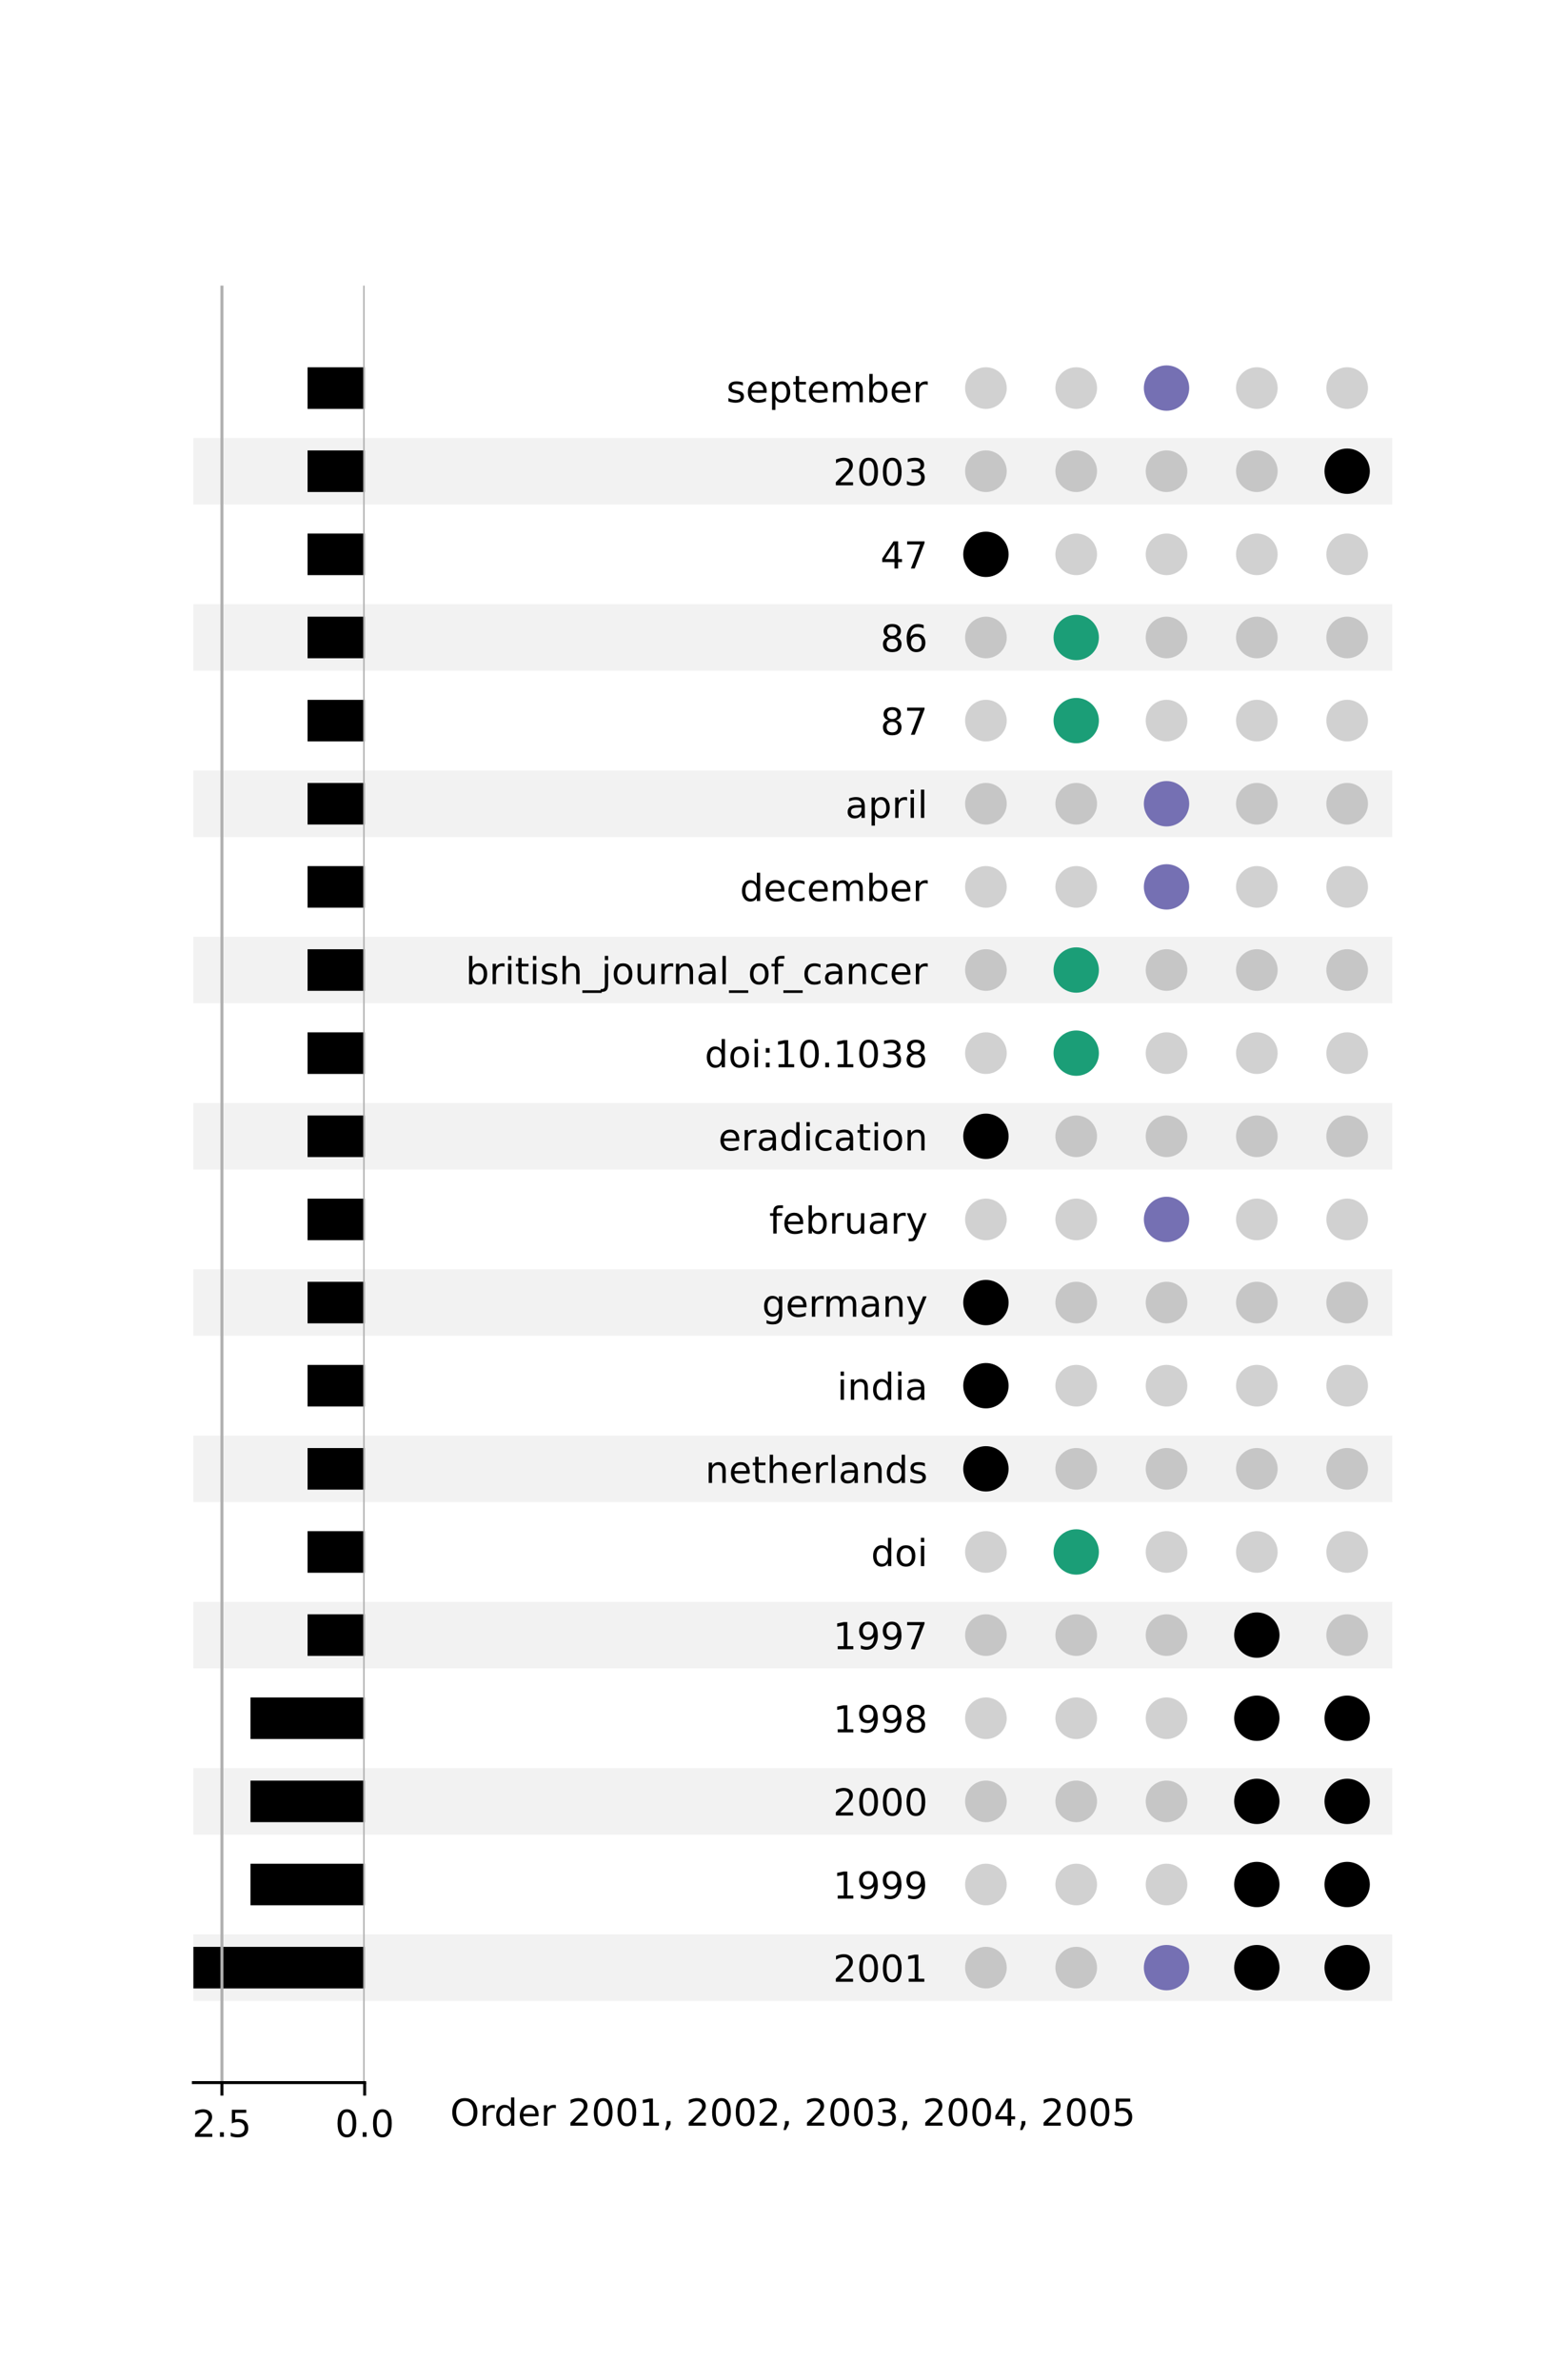 <?xml version="1.0" encoding="utf-8" standalone="no"?>
<!DOCTYPE svg PUBLIC "-//W3C//DTD SVG 1.1//EN"
  "http://www.w3.org/Graphics/SVG/1.1/DTD/svg11.dtd">
<!-- Created with matplotlib (https://matplotlib.org/) -->
<svg height="640pt" version="1.1" viewBox="0 0 416 640" width="416pt" xmlns="http://www.w3.org/2000/svg" xmlns:xlink="http://www.w3.org/1999/xlink">
 <defs>
  <style type="text/css">*{stroke-linecap:butt;stroke-linejoin:round;}</style>
 </defs>
 <g id="figure_1">
  <g id="patch_1">
   <path d="M 0 640
L 416 640
L 416 0
L 0 0
z
" style="fill:none;"/>
  </g>
  <g id="axes_1">
   <g id="patch_2">
    <path clip-path="url(#pba3c74aa9f)" d="M 52 538.036
L 374.4 538.036
L 374.4 520.152
L 52 520.152
z
" style="fill-opacity:0.051;"/>
   </g>
   <g id="patch_3">
    <path clip-path="url(#pba3c74aa9f)" d="M 52 493.327
L 374.4 493.327
L 374.4 475.443
L 52 475.443
z
" style="fill-opacity:0.051;"/>
   </g>
   <g id="patch_4">
    <path clip-path="url(#pba3c74aa9f)" d="M 52 448.617
L 374.4 448.617
L 374.4 430.733
L 52 430.733
z
" style="fill-opacity:0.051;"/>
   </g>
   <g id="patch_5">
    <path clip-path="url(#pba3c74aa9f)" d="M 52 403.907
L 374.4 403.907
L 374.4 386.023
L 52 386.023
z
" style="fill-opacity:0.051;"/>
   </g>
   <g id="patch_6">
    <path clip-path="url(#pba3c74aa9f)" d="M 52 359.198
L 374.4 359.198
L 374.4 341.314
L 52 341.314
z
" style="fill-opacity:0.051;"/>
   </g>
   <g id="patch_7">
    <path clip-path="url(#pba3c74aa9f)" d="M 52 314.488
L 374.4 314.488
L 374.4 296.604
L 52 296.604
z
" style="fill-opacity:0.051;"/>
   </g>
   <g id="patch_8">
    <path clip-path="url(#pba3c74aa9f)" d="M 52 269.778
L 374.4 269.778
L 374.4 251.894
L 52 251.894
z
" style="fill-opacity:0.051;"/>
   </g>
   <g id="patch_9">
    <path clip-path="url(#pba3c74aa9f)" d="M 52 225.069
L 374.4 225.069
L 374.4 207.185
L 52 207.185
z
" style="fill-opacity:0.051;"/>
   </g>
   <g id="patch_10">
    <path clip-path="url(#pba3c74aa9f)" d="M 52 180.359
L 374.4 180.359
L 374.4 162.475
L 52 162.475
z
" style="fill-opacity:0.051;"/>
   </g>
   <g id="patch_11">
    <path clip-path="url(#pba3c74aa9f)" d="M 52 135.649
L 374.4 135.649
L 374.4 117.765
L 52 117.765
z
" style="fill-opacity:0.051;"/>
   </g>
   <g id="matplotlib.axis_1">
    <g id="text_1">
     <!-- Order 2001, 2002, 2003, 2004, 2005 -->
     <g transform="translate(121.063 571.598)scale(0.1 -0.1)">
      <defs>
       <path d="M 39.406 66.219
Q 28.656 66.219 22.328 58.203
Q 16.016 50.203 16.016 36.375
Q 16.016 22.609 22.328 14.594
Q 28.656 6.594 39.406 6.594
Q 50.141 6.594 56.422 14.594
Q 62.703 22.609 62.703 36.375
Q 62.703 50.203 56.422 58.203
Q 50.141 66.219 39.406 66.219
z
M 39.406 74.219
Q 54.734 74.219 63.906 63.938
Q 73.094 53.656 73.094 36.375
Q 73.094 19.141 63.906 8.859
Q 54.734 -1.422 39.406 -1.422
Q 24.031 -1.422 14.812 8.828
Q 5.609 19.094 5.609 36.375
Q 5.609 53.656 14.812 63.938
Q 24.031 74.219 39.406 74.219
z
" id="DejaVuSans-79"/>
       <path d="M 41.109 46.297
Q 39.594 47.172 37.812 47.578
Q 36.031 48 33.891 48
Q 26.266 48 22.188 43.047
Q 18.109 38.094 18.109 28.812
L 18.109 0
L 9.078 0
L 9.078 54.688
L 18.109 54.688
L 18.109 46.188
Q 20.953 51.172 25.484 53.578
Q 30.031 56 36.531 56
Q 37.453 56 38.578 55.875
Q 39.703 55.766 41.062 55.516
z
" id="DejaVuSans-114"/>
       <path d="M 45.406 46.391
L 45.406 75.984
L 54.391 75.984
L 54.391 0
L 45.406 0
L 45.406 8.203
Q 42.578 3.328 38.25 0.953
Q 33.938 -1.422 27.875 -1.422
Q 17.969 -1.422 11.734 6.484
Q 5.516 14.406 5.516 27.297
Q 5.516 40.188 11.734 48.094
Q 17.969 56 27.875 56
Q 33.938 56 38.25 53.625
Q 42.578 51.266 45.406 46.391
z
M 14.797 27.297
Q 14.797 17.391 18.875 11.75
Q 22.953 6.109 30.078 6.109
Q 37.203 6.109 41.297 11.75
Q 45.406 17.391 45.406 27.297
Q 45.406 37.203 41.297 42.844
Q 37.203 48.484 30.078 48.484
Q 22.953 48.484 18.875 42.844
Q 14.797 37.203 14.797 27.297
z
" id="DejaVuSans-100"/>
       <path d="M 56.203 29.594
L 56.203 25.203
L 14.891 25.203
Q 15.484 15.922 20.484 11.062
Q 25.484 6.203 34.422 6.203
Q 39.594 6.203 44.453 7.469
Q 49.312 8.734 54.109 11.281
L 54.109 2.781
Q 49.266 0.734 44.188 -0.344
Q 39.109 -1.422 33.891 -1.422
Q 20.797 -1.422 13.156 6.188
Q 5.516 13.812 5.516 26.812
Q 5.516 40.234 12.766 48.109
Q 20.016 56 32.328 56
Q 43.359 56 49.781 48.891
Q 56.203 41.797 56.203 29.594
z
M 47.219 32.234
Q 47.125 39.594 43.094 43.984
Q 39.062 48.391 32.422 48.391
Q 24.906 48.391 20.391 44.141
Q 15.875 39.891 15.188 32.172
z
" id="DejaVuSans-101"/>
       <path id="DejaVuSans-32"/>
       <path d="M 19.188 8.297
L 53.609 8.297
L 53.609 0
L 7.328 0
L 7.328 8.297
Q 12.938 14.109 22.625 23.891
Q 32.328 33.688 34.812 36.531
Q 39.547 41.844 41.422 45.531
Q 43.312 49.219 43.312 52.781
Q 43.312 58.594 39.234 62.25
Q 35.156 65.922 28.609 65.922
Q 23.969 65.922 18.812 64.312
Q 13.672 62.703 7.812 59.422
L 7.812 69.391
Q 13.766 71.781 18.938 73
Q 24.125 74.219 28.422 74.219
Q 39.75 74.219 46.484 68.547
Q 53.219 62.891 53.219 53.422
Q 53.219 48.922 51.531 44.891
Q 49.859 40.875 45.406 35.406
Q 44.188 33.984 37.641 27.219
Q 31.109 20.453 19.188 8.297
z
" id="DejaVuSans-50"/>
       <path d="M 31.781 66.406
Q 24.172 66.406 20.328 58.906
Q 16.5 51.422 16.5 36.375
Q 16.5 21.391 20.328 13.891
Q 24.172 6.391 31.781 6.391
Q 39.453 6.391 43.281 13.891
Q 47.125 21.391 47.125 36.375
Q 47.125 51.422 43.281 58.906
Q 39.453 66.406 31.781 66.406
z
M 31.781 74.219
Q 44.047 74.219 50.516 64.516
Q 56.984 54.828 56.984 36.375
Q 56.984 17.969 50.516 8.266
Q 44.047 -1.422 31.781 -1.422
Q 19.531 -1.422 13.062 8.266
Q 6.594 17.969 6.594 36.375
Q 6.594 54.828 13.062 64.516
Q 19.531 74.219 31.781 74.219
z
" id="DejaVuSans-48"/>
       <path d="M 12.406 8.297
L 28.516 8.297
L 28.516 63.922
L 10.984 60.406
L 10.984 69.391
L 28.422 72.906
L 38.281 72.906
L 38.281 8.297
L 54.391 8.297
L 54.391 0
L 12.406 0
z
" id="DejaVuSans-49"/>
       <path d="M 11.719 12.406
L 22.016 12.406
L 22.016 4
L 14.016 -11.625
L 7.719 -11.625
L 11.719 4
z
" id="DejaVuSans-44"/>
       <path d="M 40.578 39.312
Q 47.656 37.797 51.625 33
Q 55.609 28.219 55.609 21.188
Q 55.609 10.406 48.188 4.484
Q 40.766 -1.422 27.094 -1.422
Q 22.516 -1.422 17.656 -0.516
Q 12.797 0.391 7.625 2.203
L 7.625 11.719
Q 11.719 9.328 16.594 8.109
Q 21.484 6.891 26.812 6.891
Q 36.078 6.891 40.938 10.547
Q 45.797 14.203 45.797 21.188
Q 45.797 27.641 41.281 31.266
Q 36.766 34.906 28.719 34.906
L 20.219 34.906
L 20.219 43.016
L 29.109 43.016
Q 36.375 43.016 40.234 45.922
Q 44.094 48.828 44.094 54.297
Q 44.094 59.906 40.109 62.906
Q 36.141 65.922 28.719 65.922
Q 24.656 65.922 20.016 65.031
Q 15.375 64.156 9.812 62.312
L 9.812 71.094
Q 15.438 72.656 20.344 73.438
Q 25.25 74.219 29.594 74.219
Q 40.828 74.219 47.359 69.109
Q 53.906 64.016 53.906 55.328
Q 53.906 49.266 50.438 45.094
Q 46.969 40.922 40.578 39.312
z
" id="DejaVuSans-51"/>
       <path d="M 37.797 64.312
L 12.891 25.391
L 37.797 25.391
z
M 35.203 72.906
L 47.609 72.906
L 47.609 25.391
L 58.016 25.391
L 58.016 17.188
L 47.609 17.188
L 47.609 0
L 37.797 0
L 37.797 17.188
L 4.891 17.188
L 4.891 26.703
z
" id="DejaVuSans-52"/>
       <path d="M 10.797 72.906
L 49.516 72.906
L 49.516 64.594
L 19.828 64.594
L 19.828 46.734
Q 21.969 47.469 24.109 47.828
Q 26.266 48.188 28.422 48.188
Q 40.625 48.188 47.75 41.5
Q 54.891 34.812 54.891 23.391
Q 54.891 11.625 47.562 5.094
Q 40.234 -1.422 26.906 -1.422
Q 22.312 -1.422 17.547 -0.641
Q 12.797 0.141 7.719 1.703
L 7.719 11.625
Q 12.109 9.234 16.797 8.062
Q 21.484 6.891 26.703 6.891
Q 35.156 6.891 40.078 11.328
Q 45.016 15.766 45.016 23.391
Q 45.016 31 40.078 35.438
Q 35.156 39.891 26.703 39.891
Q 22.75 39.891 18.812 39.016
Q 14.891 38.141 10.797 36.281
z
" id="DejaVuSans-53"/>
      </defs>
      <use xlink:href="#DejaVuSans-79"/>
      <use x="78.711" xlink:href="#DejaVuSans-114"/>
      <use x="118.074" xlink:href="#DejaVuSans-100"/>
      <use x="181.551" xlink:href="#DejaVuSans-101"/>
      <use x="243.074" xlink:href="#DejaVuSans-114"/>
      <use x="284.188" xlink:href="#DejaVuSans-32"/>
      <use x="315.975" xlink:href="#DejaVuSans-50"/>
      <use x="379.598" xlink:href="#DejaVuSans-48"/>
      <use x="443.221" xlink:href="#DejaVuSans-48"/>
      <use x="506.844" xlink:href="#DejaVuSans-49"/>
      <use x="570.467" xlink:href="#DejaVuSans-44"/>
      <use x="602.254" xlink:href="#DejaVuSans-32"/>
      <use x="634.041" xlink:href="#DejaVuSans-50"/>
      <use x="697.664" xlink:href="#DejaVuSans-48"/>
      <use x="761.287" xlink:href="#DejaVuSans-48"/>
      <use x="824.91" xlink:href="#DejaVuSans-50"/>
      <use x="888.533" xlink:href="#DejaVuSans-44"/>
      <use x="920.32" xlink:href="#DejaVuSans-32"/>
      <use x="952.107" xlink:href="#DejaVuSans-50"/>
      <use x="1015.73" xlink:href="#DejaVuSans-48"/>
      <use x="1079.354" xlink:href="#DejaVuSans-48"/>
      <use x="1142.977" xlink:href="#DejaVuSans-51"/>
      <use x="1206.6" xlink:href="#DejaVuSans-44"/>
      <use x="1238.387" xlink:href="#DejaVuSans-32"/>
      <use x="1270.174" xlink:href="#DejaVuSans-50"/>
      <use x="1333.797" xlink:href="#DejaVuSans-48"/>
      <use x="1397.42" xlink:href="#DejaVuSans-48"/>
      <use x="1461.043" xlink:href="#DejaVuSans-52"/>
      <use x="1524.666" xlink:href="#DejaVuSans-44"/>
      <use x="1556.453" xlink:href="#DejaVuSans-32"/>
      <use x="1588.24" xlink:href="#DejaVuSans-50"/>
      <use x="1651.863" xlink:href="#DejaVuSans-48"/>
      <use x="1715.486" xlink:href="#DejaVuSans-48"/>
      <use x="1779.109" xlink:href="#DejaVuSans-53"/>
     </g>
    </g>
   </g>
   <g id="matplotlib.axis_2">
    <g id="ytick_1"/>
    <g id="ytick_2"/>
    <g id="ytick_3"/>
    <g id="ytick_4"/>
    <g id="ytick_5"/>
    <g id="ytick_6"/>
    <g id="ytick_7"/>
    <g id="ytick_8"/>
    <g id="ytick_9"/>
    <g id="ytick_10"/>
    <g id="ytick_11"/>
    <g id="ytick_12"/>
    <g id="ytick_13"/>
    <g id="ytick_14"/>
    <g id="ytick_15"/>
    <g id="ytick_16"/>
    <g id="ytick_17"/>
    <g id="ytick_18"/>
    <g id="ytick_19"/>
    <g id="ytick_20"/>
   </g>
  </g>
  <g id="axes_2">
   <g id="matplotlib.axis_3">
    <g id="ytick_21">
     <g id="line2d_1"/>
     <g id="text_2">
      <!-- 2001 -->
      <g transform="translate(224.027 532.894)scale(0.1 -0.1)">
       <use xlink:href="#DejaVuSans-50"/>
       <use x="63.623" xlink:href="#DejaVuSans-48"/>
       <use x="127.246" xlink:href="#DejaVuSans-48"/>
       <use x="190.869" xlink:href="#DejaVuSans-49"/>
      </g>
     </g>
    </g>
    <g id="ytick_22">
     <g id="line2d_2"/>
     <g id="text_3">
      <!-- 1999 -->
      <g transform="translate(224.027 510.539)scale(0.1 -0.1)">
       <defs>
        <path d="M 10.984 1.516
L 10.984 10.5
Q 14.703 8.734 18.5 7.812
Q 22.312 6.891 25.984 6.891
Q 35.75 6.891 40.891 13.453
Q 46.047 20.016 46.781 33.406
Q 43.953 29.203 39.594 26.953
Q 35.25 24.703 29.984 24.703
Q 19.047 24.703 12.672 31.312
Q 6.297 37.938 6.297 49.422
Q 6.297 60.641 12.938 67.422
Q 19.578 74.219 30.609 74.219
Q 43.266 74.219 49.922 64.516
Q 56.594 54.828 56.594 36.375
Q 56.594 19.141 48.406 8.859
Q 40.234 -1.422 26.422 -1.422
Q 22.703 -1.422 18.891 -0.688
Q 15.094 0.047 10.984 1.516
z
M 30.609 32.422
Q 37.25 32.422 41.125 36.953
Q 45.016 41.5 45.016 49.422
Q 45.016 57.281 41.125 61.844
Q 37.25 66.406 30.609 66.406
Q 23.969 66.406 20.094 61.844
Q 16.219 57.281 16.219 49.422
Q 16.219 41.5 20.094 36.953
Q 23.969 32.422 30.609 32.422
z
" id="DejaVuSans-57"/>
       </defs>
       <use xlink:href="#DejaVuSans-49"/>
       <use x="63.623" xlink:href="#DejaVuSans-57"/>
       <use x="127.246" xlink:href="#DejaVuSans-57"/>
       <use x="190.869" xlink:href="#DejaVuSans-57"/>
      </g>
     </g>
    </g>
    <g id="ytick_23">
     <g id="line2d_3"/>
     <g id="text_4">
      <!-- 2000 -->
      <g transform="translate(224.027 488.184)scale(0.1 -0.1)">
       <use xlink:href="#DejaVuSans-50"/>
       <use x="63.623" xlink:href="#DejaVuSans-48"/>
       <use x="127.246" xlink:href="#DejaVuSans-48"/>
       <use x="190.869" xlink:href="#DejaVuSans-48"/>
      </g>
     </g>
    </g>
    <g id="ytick_24">
     <g id="line2d_4"/>
     <g id="text_5">
      <!-- 1998 -->
      <g transform="translate(224.027 465.829)scale(0.1 -0.1)">
       <defs>
        <path d="M 31.781 34.625
Q 24.75 34.625 20.719 30.859
Q 16.703 27.094 16.703 20.516
Q 16.703 13.922 20.719 10.156
Q 24.75 6.391 31.781 6.391
Q 38.812 6.391 42.859 10.172
Q 46.922 13.969 46.922 20.516
Q 46.922 27.094 42.891 30.859
Q 38.875 34.625 31.781 34.625
z
M 21.922 38.812
Q 15.578 40.375 12.031 44.719
Q 8.5 49.078 8.5 55.328
Q 8.5 64.062 14.719 69.141
Q 20.953 74.219 31.781 74.219
Q 42.672 74.219 48.875 69.141
Q 55.078 64.062 55.078 55.328
Q 55.078 49.078 51.531 44.719
Q 48 40.375 41.703 38.812
Q 48.828 37.156 52.797 32.312
Q 56.781 27.484 56.781 20.516
Q 56.781 9.906 50.312 4.234
Q 43.844 -1.422 31.781 -1.422
Q 19.734 -1.422 13.25 4.234
Q 6.781 9.906 6.781 20.516
Q 6.781 27.484 10.781 32.312
Q 14.797 37.156 21.922 38.812
z
M 18.312 54.391
Q 18.312 48.734 21.844 45.562
Q 25.391 42.391 31.781 42.391
Q 38.141 42.391 41.719 45.562
Q 45.312 48.734 45.312 54.391
Q 45.312 60.062 41.719 63.234
Q 38.141 66.406 31.781 66.406
Q 25.391 66.406 21.844 63.234
Q 18.312 60.062 18.312 54.391
z
" id="DejaVuSans-56"/>
       </defs>
       <use xlink:href="#DejaVuSans-49"/>
       <use x="63.623" xlink:href="#DejaVuSans-57"/>
       <use x="127.246" xlink:href="#DejaVuSans-57"/>
       <use x="190.869" xlink:href="#DejaVuSans-56"/>
      </g>
     </g>
    </g>
    <g id="ytick_25">
     <g id="line2d_5"/>
     <g id="text_6">
      <!-- 1997 -->
      <g transform="translate(224.027 443.474)scale(0.1 -0.1)">
       <defs>
        <path d="M 8.203 72.906
L 55.078 72.906
L 55.078 68.703
L 28.609 0
L 18.312 0
L 43.219 64.594
L 8.203 64.594
z
" id="DejaVuSans-55"/>
       </defs>
       <use xlink:href="#DejaVuSans-49"/>
       <use x="63.623" xlink:href="#DejaVuSans-57"/>
       <use x="127.246" xlink:href="#DejaVuSans-57"/>
       <use x="190.869" xlink:href="#DejaVuSans-55"/>
      </g>
     </g>
    </g>
    <g id="ytick_26">
     <g id="line2d_6"/>
     <g id="text_7">
      <!-- doi -->
      <g transform="translate(234.231 421.119)scale(0.1 -0.1)">
       <defs>
        <path d="M 30.609 48.391
Q 23.391 48.391 19.188 42.75
Q 14.984 37.109 14.984 27.297
Q 14.984 17.484 19.156 11.844
Q 23.344 6.203 30.609 6.203
Q 37.797 6.203 41.984 11.859
Q 46.188 17.531 46.188 27.297
Q 46.188 37.016 41.984 42.703
Q 37.797 48.391 30.609 48.391
z
M 30.609 56
Q 42.328 56 49.016 48.375
Q 55.719 40.766 55.719 27.297
Q 55.719 13.875 49.016 6.219
Q 42.328 -1.422 30.609 -1.422
Q 18.844 -1.422 12.172 6.219
Q 5.516 13.875 5.516 27.297
Q 5.516 40.766 12.172 48.375
Q 18.844 56 30.609 56
z
" id="DejaVuSans-111"/>
        <path d="M 9.422 54.688
L 18.406 54.688
L 18.406 0
L 9.422 0
z
M 9.422 75.984
L 18.406 75.984
L 18.406 64.594
L 9.422 64.594
z
" id="DejaVuSans-105"/>
       </defs>
       <use xlink:href="#DejaVuSans-100"/>
       <use x="63.477" xlink:href="#DejaVuSans-111"/>
       <use x="124.658" xlink:href="#DejaVuSans-105"/>
      </g>
     </g>
    </g>
    <g id="ytick_27">
     <g id="line2d_7"/>
     <g id="text_8">
      <!-- netherlands -->
      <g transform="translate(189.663 398.765)scale(0.1 -0.1)">
       <defs>
        <path d="M 54.891 33.016
L 54.891 0
L 45.906 0
L 45.906 32.719
Q 45.906 40.484 42.875 44.328
Q 39.844 48.188 33.797 48.188
Q 26.516 48.188 22.312 43.547
Q 18.109 38.922 18.109 30.906
L 18.109 0
L 9.078 0
L 9.078 54.688
L 18.109 54.688
L 18.109 46.188
Q 21.344 51.125 25.703 53.562
Q 30.078 56 35.797 56
Q 45.219 56 50.047 50.172
Q 54.891 44.344 54.891 33.016
z
" id="DejaVuSans-110"/>
        <path d="M 18.312 70.219
L 18.312 54.688
L 36.812 54.688
L 36.812 47.703
L 18.312 47.703
L 18.312 18.016
Q 18.312 11.328 20.141 9.422
Q 21.969 7.516 27.594 7.516
L 36.812 7.516
L 36.812 0
L 27.594 0
Q 17.188 0 13.234 3.875
Q 9.281 7.766 9.281 18.016
L 9.281 47.703
L 2.688 47.703
L 2.688 54.688
L 9.281 54.688
L 9.281 70.219
z
" id="DejaVuSans-116"/>
        <path d="M 54.891 33.016
L 54.891 0
L 45.906 0
L 45.906 32.719
Q 45.906 40.484 42.875 44.328
Q 39.844 48.188 33.797 48.188
Q 26.516 48.188 22.312 43.547
Q 18.109 38.922 18.109 30.906
L 18.109 0
L 9.078 0
L 9.078 75.984
L 18.109 75.984
L 18.109 46.188
Q 21.344 51.125 25.703 53.562
Q 30.078 56 35.797 56
Q 45.219 56 50.047 50.172
Q 54.891 44.344 54.891 33.016
z
" id="DejaVuSans-104"/>
        <path d="M 9.422 75.984
L 18.406 75.984
L 18.406 0
L 9.422 0
z
" id="DejaVuSans-108"/>
        <path d="M 34.281 27.484
Q 23.391 27.484 19.188 25
Q 14.984 22.516 14.984 16.5
Q 14.984 11.719 18.141 8.906
Q 21.297 6.109 26.703 6.109
Q 34.188 6.109 38.703 11.406
Q 43.219 16.703 43.219 25.484
L 43.219 27.484
z
M 52.203 31.203
L 52.203 0
L 43.219 0
L 43.219 8.297
Q 40.141 3.328 35.547 0.953
Q 30.953 -1.422 24.312 -1.422
Q 15.922 -1.422 10.953 3.297
Q 6 8.016 6 15.922
Q 6 25.141 12.172 29.828
Q 18.359 34.516 30.609 34.516
L 43.219 34.516
L 43.219 35.406
Q 43.219 41.609 39.141 45
Q 35.062 48.391 27.688 48.391
Q 23 48.391 18.547 47.266
Q 14.109 46.141 10.016 43.891
L 10.016 52.203
Q 14.938 54.109 19.578 55.047
Q 24.219 56 28.609 56
Q 40.484 56 46.344 49.844
Q 52.203 43.703 52.203 31.203
z
" id="DejaVuSans-97"/>
        <path d="M 44.281 53.078
L 44.281 44.578
Q 40.484 46.531 36.375 47.5
Q 32.281 48.484 27.875 48.484
Q 21.188 48.484 17.844 46.438
Q 14.5 44.391 14.5 40.281
Q 14.5 37.156 16.891 35.375
Q 19.281 33.594 26.516 31.984
L 29.594 31.297
Q 39.156 29.25 43.188 25.516
Q 47.219 21.781 47.219 15.094
Q 47.219 7.469 41.188 3.016
Q 35.156 -1.422 24.609 -1.422
Q 20.219 -1.422 15.453 -0.562
Q 10.688 0.297 5.422 2
L 5.422 11.281
Q 10.406 8.688 15.234 7.391
Q 20.062 6.109 24.812 6.109
Q 31.156 6.109 34.562 8.281
Q 37.984 10.453 37.984 14.406
Q 37.984 18.062 35.516 20.016
Q 33.062 21.969 24.703 23.781
L 21.578 24.516
Q 13.234 26.266 9.516 29.906
Q 5.812 33.547 5.812 39.891
Q 5.812 47.609 11.281 51.797
Q 16.75 56 26.812 56
Q 31.781 56 36.172 55.266
Q 40.578 54.547 44.281 53.078
z
" id="DejaVuSans-115"/>
       </defs>
       <use xlink:href="#DejaVuSans-110"/>
       <use x="63.379" xlink:href="#DejaVuSans-101"/>
       <use x="124.902" xlink:href="#DejaVuSans-116"/>
       <use x="164.111" xlink:href="#DejaVuSans-104"/>
       <use x="227.49" xlink:href="#DejaVuSans-101"/>
       <use x="289.014" xlink:href="#DejaVuSans-114"/>
       <use x="330.127" xlink:href="#DejaVuSans-108"/>
       <use x="357.91" xlink:href="#DejaVuSans-97"/>
       <use x="419.189" xlink:href="#DejaVuSans-110"/>
       <use x="482.568" xlink:href="#DejaVuSans-100"/>
       <use x="546.045" xlink:href="#DejaVuSans-115"/>
      </g>
     </g>
    </g>
    <g id="ytick_28">
     <g id="line2d_8"/>
     <g id="text_9">
      <!-- india -->
      <g transform="translate(225.106 376.41)scale(0.1 -0.1)">
       <use xlink:href="#DejaVuSans-105"/>
       <use x="27.783" xlink:href="#DejaVuSans-110"/>
       <use x="91.162" xlink:href="#DejaVuSans-100"/>
       <use x="154.639" xlink:href="#DejaVuSans-105"/>
       <use x="182.422" xlink:href="#DejaVuSans-97"/>
      </g>
     </g>
    </g>
    <g id="ytick_29">
     <g id="line2d_9"/>
     <g id="text_10">
      <!-- germany -->
      <g transform="translate(204.914 354.055)scale(0.1 -0.1)">
       <defs>
        <path d="M 45.406 27.984
Q 45.406 37.75 41.375 43.109
Q 37.359 48.484 30.078 48.484
Q 22.859 48.484 18.828 43.109
Q 14.797 37.75 14.797 27.984
Q 14.797 18.266 18.828 12.891
Q 22.859 7.516 30.078 7.516
Q 37.359 7.516 41.375 12.891
Q 45.406 18.266 45.406 27.984
z
M 54.391 6.781
Q 54.391 -7.172 48.188 -13.984
Q 42 -20.797 29.203 -20.797
Q 24.469 -20.797 20.266 -20.094
Q 16.062 -19.391 12.109 -17.922
L 12.109 -9.188
Q 16.062 -11.328 19.922 -12.344
Q 23.781 -13.375 27.781 -13.375
Q 36.625 -13.375 41.016 -8.766
Q 45.406 -4.156 45.406 5.172
L 45.406 9.625
Q 42.625 4.781 38.281 2.391
Q 33.938 0 27.875 0
Q 17.828 0 11.672 7.656
Q 5.516 15.328 5.516 27.984
Q 5.516 40.672 11.672 48.328
Q 17.828 56 27.875 56
Q 33.938 56 38.281 53.609
Q 42.625 51.219 45.406 46.391
L 45.406 54.688
L 54.391 54.688
z
" id="DejaVuSans-103"/>
        <path d="M 52 44.188
Q 55.375 50.25 60.062 53.125
Q 64.75 56 71.094 56
Q 79.641 56 84.281 50.016
Q 88.922 44.047 88.922 33.016
L 88.922 0
L 79.891 0
L 79.891 32.719
Q 79.891 40.578 77.094 44.375
Q 74.312 48.188 68.609 48.188
Q 61.625 48.188 57.562 43.547
Q 53.516 38.922 53.516 30.906
L 53.516 0
L 44.484 0
L 44.484 32.719
Q 44.484 40.625 41.703 44.406
Q 38.922 48.188 33.109 48.188
Q 26.219 48.188 22.156 43.531
Q 18.109 38.875 18.109 30.906
L 18.109 0
L 9.078 0
L 9.078 54.688
L 18.109 54.688
L 18.109 46.188
Q 21.188 51.219 25.484 53.609
Q 29.781 56 35.688 56
Q 41.656 56 45.828 52.969
Q 50 49.953 52 44.188
z
" id="DejaVuSans-109"/>
        <path d="M 32.172 -5.078
Q 28.375 -14.844 24.75 -17.812
Q 21.141 -20.797 15.094 -20.797
L 7.906 -20.797
L 7.906 -13.281
L 13.188 -13.281
Q 16.891 -13.281 18.938 -11.516
Q 21 -9.766 23.484 -3.219
L 25.094 0.875
L 2.984 54.688
L 12.5 54.688
L 29.594 11.922
L 46.688 54.688
L 56.203 54.688
z
" id="DejaVuSans-121"/>
       </defs>
       <use xlink:href="#DejaVuSans-103"/>
       <use x="63.477" xlink:href="#DejaVuSans-101"/>
       <use x="125" xlink:href="#DejaVuSans-114"/>
       <use x="164.363" xlink:href="#DejaVuSans-109"/>
       <use x="261.775" xlink:href="#DejaVuSans-97"/>
       <use x="323.055" xlink:href="#DejaVuSans-110"/>
       <use x="386.434" xlink:href="#DejaVuSans-121"/>
      </g>
     </g>
    </g>
    <g id="ytick_30">
     <g id="line2d_10"/>
     <g id="text_11">
      <!-- february -->
      <g transform="translate(206.848 331.7)scale(0.1 -0.1)">
       <defs>
        <path d="M 37.109 75.984
L 37.109 68.5
L 28.516 68.5
Q 23.688 68.5 21.797 66.547
Q 19.922 64.594 19.922 59.516
L 19.922 54.688
L 34.719 54.688
L 34.719 47.703
L 19.922 47.703
L 19.922 0
L 10.891 0
L 10.891 47.703
L 2.297 47.703
L 2.297 54.688
L 10.891 54.688
L 10.891 58.5
Q 10.891 67.625 15.141 71.797
Q 19.391 75.984 28.609 75.984
z
" id="DejaVuSans-102"/>
        <path d="M 48.688 27.297
Q 48.688 37.203 44.609 42.844
Q 40.531 48.484 33.406 48.484
Q 26.266 48.484 22.188 42.844
Q 18.109 37.203 18.109 27.297
Q 18.109 17.391 22.188 11.75
Q 26.266 6.109 33.406 6.109
Q 40.531 6.109 44.609 11.75
Q 48.688 17.391 48.688 27.297
z
M 18.109 46.391
Q 20.953 51.266 25.266 53.625
Q 29.594 56 35.594 56
Q 45.562 56 51.781 48.094
Q 58.016 40.188 58.016 27.297
Q 58.016 14.406 51.781 6.484
Q 45.562 -1.422 35.594 -1.422
Q 29.594 -1.422 25.266 0.953
Q 20.953 3.328 18.109 8.203
L 18.109 0
L 9.078 0
L 9.078 75.984
L 18.109 75.984
z
" id="DejaVuSans-98"/>
        <path d="M 8.5 21.578
L 8.5 54.688
L 17.484 54.688
L 17.484 21.922
Q 17.484 14.156 20.5 10.266
Q 23.531 6.391 29.594 6.391
Q 36.859 6.391 41.078 11.031
Q 45.312 15.672 45.312 23.688
L 45.312 54.688
L 54.297 54.688
L 54.297 0
L 45.312 0
L 45.312 8.406
Q 42.047 3.422 37.719 1
Q 33.406 -1.422 27.688 -1.422
Q 18.266 -1.422 13.375 4.438
Q 8.5 10.297 8.5 21.578
z
M 31.109 56
z
" id="DejaVuSans-117"/>
       </defs>
       <use xlink:href="#DejaVuSans-102"/>
       <use x="35.205" xlink:href="#DejaVuSans-101"/>
       <use x="96.729" xlink:href="#DejaVuSans-98"/>
       <use x="160.205" xlink:href="#DejaVuSans-114"/>
       <use x="201.318" xlink:href="#DejaVuSans-117"/>
       <use x="264.697" xlink:href="#DejaVuSans-97"/>
       <use x="325.977" xlink:href="#DejaVuSans-114"/>
       <use x="367.09" xlink:href="#DejaVuSans-121"/>
      </g>
     </g>
    </g>
    <g id="ytick_31">
     <g id="line2d_11"/>
     <g id="text_12">
      <!-- eradication -->
      <g transform="translate(193.177 309.345)scale(0.1 -0.1)">
       <defs>
        <path d="M 48.781 52.594
L 48.781 44.188
Q 44.969 46.297 41.141 47.344
Q 37.312 48.391 33.406 48.391
Q 24.656 48.391 19.812 42.844
Q 14.984 37.312 14.984 27.297
Q 14.984 17.281 19.812 11.734
Q 24.656 6.203 33.406 6.203
Q 37.312 6.203 41.141 7.25
Q 44.969 8.297 48.781 10.406
L 48.781 2.094
Q 45.016 0.344 40.984 -0.531
Q 36.969 -1.422 32.422 -1.422
Q 20.062 -1.422 12.781 6.344
Q 5.516 14.109 5.516 27.297
Q 5.516 40.672 12.859 48.328
Q 20.219 56 33.016 56
Q 37.156 56 41.109 55.141
Q 45.062 54.297 48.781 52.594
z
" id="DejaVuSans-99"/>
       </defs>
       <use xlink:href="#DejaVuSans-101"/>
       <use x="61.523" xlink:href="#DejaVuSans-114"/>
       <use x="102.637" xlink:href="#DejaVuSans-97"/>
       <use x="163.916" xlink:href="#DejaVuSans-100"/>
       <use x="227.393" xlink:href="#DejaVuSans-105"/>
       <use x="255.176" xlink:href="#DejaVuSans-99"/>
       <use x="310.156" xlink:href="#DejaVuSans-97"/>
       <use x="371.436" xlink:href="#DejaVuSans-116"/>
       <use x="410.645" xlink:href="#DejaVuSans-105"/>
       <use x="438.428" xlink:href="#DejaVuSans-111"/>
       <use x="499.609" xlink:href="#DejaVuSans-110"/>
      </g>
     </g>
    </g>
    <g id="ytick_32">
     <g id="line2d_12"/>
     <g id="text_13">
      <!-- doi:10.1038 -->
      <g transform="translate(189.509 286.99)scale(0.1 -0.1)">
       <defs>
        <path d="M 11.719 12.406
L 22.016 12.406
L 22.016 0
L 11.719 0
z
M 11.719 51.703
L 22.016 51.703
L 22.016 39.312
L 11.719 39.312
z
" id="DejaVuSans-58"/>
        <path d="M 10.688 12.406
L 21 12.406
L 21 0
L 10.688 0
z
" id="DejaVuSans-46"/>
       </defs>
       <use xlink:href="#DejaVuSans-100"/>
       <use x="63.477" xlink:href="#DejaVuSans-111"/>
       <use x="124.658" xlink:href="#DejaVuSans-105"/>
       <use x="152.441" xlink:href="#DejaVuSans-58"/>
       <use x="186.133" xlink:href="#DejaVuSans-49"/>
       <use x="249.756" xlink:href="#DejaVuSans-48"/>
       <use x="313.379" xlink:href="#DejaVuSans-46"/>
       <use x="345.166" xlink:href="#DejaVuSans-49"/>
       <use x="408.789" xlink:href="#DejaVuSans-48"/>
       <use x="472.412" xlink:href="#DejaVuSans-51"/>
       <use x="536.035" xlink:href="#DejaVuSans-56"/>
      </g>
     </g>
    </g>
    <g id="ytick_33">
     <g id="line2d_13"/>
     <g id="text_14">
      <!-- british_journal_of_cancer -->
      <g transform="translate(125.214 264.635)scale(0.1 -0.1)">
       <defs>
        <path d="M 50.984 -16.609
L 50.984 -23.578
L -0.984 -23.578
L -0.984 -16.609
z
" id="DejaVuSans-95"/>
        <path d="M 9.422 54.688
L 18.406 54.688
L 18.406 -0.984
Q 18.406 -11.422 14.422 -16.109
Q 10.453 -20.797 1.609 -20.797
L -1.812 -20.797
L -1.812 -13.188
L 0.594 -13.188
Q 5.719 -13.188 7.562 -10.812
Q 9.422 -8.453 9.422 -0.984
z
M 9.422 75.984
L 18.406 75.984
L 18.406 64.594
L 9.422 64.594
z
" id="DejaVuSans-106"/>
       </defs>
       <use xlink:href="#DejaVuSans-98"/>
       <use x="63.477" xlink:href="#DejaVuSans-114"/>
       <use x="104.59" xlink:href="#DejaVuSans-105"/>
       <use x="132.373" xlink:href="#DejaVuSans-116"/>
       <use x="171.582" xlink:href="#DejaVuSans-105"/>
       <use x="199.365" xlink:href="#DejaVuSans-115"/>
       <use x="251.465" xlink:href="#DejaVuSans-104"/>
       <use x="314.844" xlink:href="#DejaVuSans-95"/>
       <use x="364.844" xlink:href="#DejaVuSans-106"/>
       <use x="392.627" xlink:href="#DejaVuSans-111"/>
       <use x="453.809" xlink:href="#DejaVuSans-117"/>
       <use x="517.188" xlink:href="#DejaVuSans-114"/>
       <use x="556.551" xlink:href="#DejaVuSans-110"/>
       <use x="619.93" xlink:href="#DejaVuSans-97"/>
       <use x="681.209" xlink:href="#DejaVuSans-108"/>
       <use x="708.992" xlink:href="#DejaVuSans-95"/>
       <use x="758.992" xlink:href="#DejaVuSans-111"/>
       <use x="820.174" xlink:href="#DejaVuSans-102"/>
       <use x="855.379" xlink:href="#DejaVuSans-95"/>
       <use x="905.379" xlink:href="#DejaVuSans-99"/>
       <use x="960.359" xlink:href="#DejaVuSans-97"/>
       <use x="1021.639" xlink:href="#DejaVuSans-110"/>
       <use x="1085.018" xlink:href="#DejaVuSans-99"/>
       <use x="1139.998" xlink:href="#DejaVuSans-101"/>
       <use x="1201.521" xlink:href="#DejaVuSans-114"/>
      </g>
     </g>
    </g>
    <g id="ytick_34">
     <g id="line2d_14"/>
     <g id="text_15">
      <!-- december -->
      <g transform="translate(198.97 242.281)scale(0.1 -0.1)">
       <use xlink:href="#DejaVuSans-100"/>
       <use x="63.477" xlink:href="#DejaVuSans-101"/>
       <use x="125" xlink:href="#DejaVuSans-99"/>
       <use x="179.98" xlink:href="#DejaVuSans-101"/>
       <use x="241.504" xlink:href="#DejaVuSans-109"/>
       <use x="338.916" xlink:href="#DejaVuSans-98"/>
       <use x="402.393" xlink:href="#DejaVuSans-101"/>
       <use x="463.916" xlink:href="#DejaVuSans-114"/>
      </g>
     </g>
    </g>
    <g id="ytick_35">
     <g id="line2d_15"/>
     <g id="text_16">
      <!-- april -->
      <g transform="translate(227.333 219.926)scale(0.1 -0.1)">
       <defs>
        <path d="M 18.109 8.203
L 18.109 -20.797
L 9.078 -20.797
L 9.078 54.688
L 18.109 54.688
L 18.109 46.391
Q 20.953 51.266 25.266 53.625
Q 29.594 56 35.594 56
Q 45.562 56 51.781 48.094
Q 58.016 40.188 58.016 27.297
Q 58.016 14.406 51.781 6.484
Q 45.562 -1.422 35.594 -1.422
Q 29.594 -1.422 25.266 0.953
Q 20.953 3.328 18.109 8.203
z
M 48.688 27.297
Q 48.688 37.203 44.609 42.844
Q 40.531 48.484 33.406 48.484
Q 26.266 48.484 22.188 42.844
Q 18.109 37.203 18.109 27.297
Q 18.109 17.391 22.188 11.75
Q 26.266 6.109 33.406 6.109
Q 40.531 6.109 44.609 11.75
Q 48.688 17.391 48.688 27.297
z
" id="DejaVuSans-112"/>
       </defs>
       <use xlink:href="#DejaVuSans-97"/>
       <use x="61.279" xlink:href="#DejaVuSans-112"/>
       <use x="124.756" xlink:href="#DejaVuSans-114"/>
       <use x="165.869" xlink:href="#DejaVuSans-105"/>
       <use x="193.652" xlink:href="#DejaVuSans-108"/>
      </g>
     </g>
    </g>
    <g id="ytick_36">
     <g id="line2d_16"/>
     <g id="text_17">
      <!-- 87 -->
      <g transform="translate(236.752 197.571)scale(0.1 -0.1)">
       <use xlink:href="#DejaVuSans-56"/>
       <use x="63.623" xlink:href="#DejaVuSans-55"/>
      </g>
     </g>
    </g>
    <g id="ytick_37">
     <g id="line2d_17"/>
     <g id="text_18">
      <!-- 86 -->
      <g transform="translate(236.752 175.216)scale(0.1 -0.1)">
       <defs>
        <path d="M 33.016 40.375
Q 26.375 40.375 22.484 35.828
Q 18.609 31.297 18.609 23.391
Q 18.609 15.531 22.484 10.953
Q 26.375 6.391 33.016 6.391
Q 39.656 6.391 43.531 10.953
Q 47.406 15.531 47.406 23.391
Q 47.406 31.297 43.531 35.828
Q 39.656 40.375 33.016 40.375
z
M 52.594 71.297
L 52.594 62.312
Q 48.875 64.062 45.094 64.984
Q 41.312 65.922 37.594 65.922
Q 27.828 65.922 22.672 59.328
Q 17.531 52.734 16.797 39.406
Q 19.672 43.656 24.016 45.922
Q 28.375 48.188 33.594 48.188
Q 44.578 48.188 50.953 41.516
Q 57.328 34.859 57.328 23.391
Q 57.328 12.156 50.688 5.359
Q 44.047 -1.422 33.016 -1.422
Q 20.359 -1.422 13.672 8.266
Q 6.984 17.969 6.984 36.375
Q 6.984 53.656 15.188 63.938
Q 23.391 74.219 37.203 74.219
Q 40.922 74.219 44.703 73.484
Q 48.484 72.75 52.594 71.297
z
" id="DejaVuSans-54"/>
       </defs>
       <use xlink:href="#DejaVuSans-56"/>
       <use x="63.623" xlink:href="#DejaVuSans-54"/>
      </g>
     </g>
    </g>
    <g id="ytick_38">
     <g id="line2d_18"/>
     <g id="text_19">
      <!-- 47 -->
      <g transform="translate(236.752 152.861)scale(0.1 -0.1)">
       <use xlink:href="#DejaVuSans-52"/>
       <use x="63.623" xlink:href="#DejaVuSans-55"/>
      </g>
     </g>
    </g>
    <g id="ytick_39">
     <g id="line2d_19"/>
     <g id="text_20">
      <!-- 2003 -->
      <g transform="translate(224.027 130.506)scale(0.1 -0.1)">
       <use xlink:href="#DejaVuSans-50"/>
       <use x="63.623" xlink:href="#DejaVuSans-48"/>
       <use x="127.246" xlink:href="#DejaVuSans-48"/>
       <use x="190.869" xlink:href="#DejaVuSans-51"/>
      </g>
     </g>
    </g>
    <g id="ytick_40">
     <g id="line2d_20"/>
     <g id="text_21">
      <!-- september -->
      <g transform="translate(195.339 108.152)scale(0.1 -0.1)">
       <use xlink:href="#DejaVuSans-115"/>
       <use x="52.1" xlink:href="#DejaVuSans-101"/>
       <use x="113.623" xlink:href="#DejaVuSans-112"/>
       <use x="177.1" xlink:href="#DejaVuSans-116"/>
       <use x="216.309" xlink:href="#DejaVuSans-101"/>
       <use x="277.832" xlink:href="#DejaVuSans-109"/>
       <use x="375.244" xlink:href="#DejaVuSans-98"/>
       <use x="438.721" xlink:href="#DejaVuSans-101"/>
       <use x="500.244" xlink:href="#DejaVuSans-114"/>
      </g>
     </g>
    </g>
   </g>
   <g id="PathCollection_1">
    <defs>
     <path d="M 0 5.6
C 1.485 5.6 2.91 5.01 3.96 3.96
C 5.01 2.91 5.6 1.485 5.6 -0
C 5.6 -1.485 5.01 -2.91 3.96 -3.96
C 2.91 -5.01 1.485 -5.6 0 -5.6
C -1.485 -5.6 -2.91 -5.01 -3.96 -3.96
C -5.01 -2.91 -5.6 -1.485 -5.6 0
C -5.6 1.485 -5.01 2.91 -3.96 3.96
C -2.91 5.01 -1.485 5.6 0 5.6
z
" id="C0_0_911169bc99"/>
    </defs>
    <g clip-path="url(#p8e5e8b7cb3)">
     <use style="fill-opacity:0.18;" x="265.119" xlink:href="#C0_0_911169bc99" y="529.094"/>
    </g>
    <g clip-path="url(#p8e5e8b7cb3)">
     <use style="fill-opacity:0.18;" x="265.119" xlink:href="#C0_0_911169bc99" y="506.74"/>
    </g>
    <g clip-path="url(#p8e5e8b7cb3)">
     <use style="fill-opacity:0.18;" x="265.119" xlink:href="#C0_0_911169bc99" y="484.385"/>
    </g>
    <g clip-path="url(#p8e5e8b7cb3)">
     <use style="fill-opacity:0.18;" x="265.119" xlink:href="#C0_0_911169bc99" y="462.03"/>
    </g>
    <g clip-path="url(#p8e5e8b7cb3)">
     <use style="fill-opacity:0.18;" x="265.119" xlink:href="#C0_0_911169bc99" y="439.675"/>
    </g>
    <g clip-path="url(#p8e5e8b7cb3)">
     <use style="fill-opacity:0.18;" x="265.119" xlink:href="#C0_0_911169bc99" y="417.32"/>
    </g>
    <g clip-path="url(#p8e5e8b7cb3)">
     <use style="stroke:#000000;" x="265.119" xlink:href="#C0_0_911169bc99" y="394.965"/>
    </g>
    <g clip-path="url(#p8e5e8b7cb3)">
     <use style="stroke:#000000;" x="265.119" xlink:href="#C0_0_911169bc99" y="372.611"/>
    </g>
    <g clip-path="url(#p8e5e8b7cb3)">
     <use style="stroke:#000000;" x="265.119" xlink:href="#C0_0_911169bc99" y="350.256"/>
    </g>
    <g clip-path="url(#p8e5e8b7cb3)">
     <use style="fill-opacity:0.18;" x="265.119" xlink:href="#C0_0_911169bc99" y="327.901"/>
    </g>
    <g clip-path="url(#p8e5e8b7cb3)">
     <use style="stroke:#000000;" x="265.119" xlink:href="#C0_0_911169bc99" y="305.546"/>
    </g>
    <g clip-path="url(#p8e5e8b7cb3)">
     <use style="fill-opacity:0.18;" x="265.119" xlink:href="#C0_0_911169bc99" y="283.191"/>
    </g>
    <g clip-path="url(#p8e5e8b7cb3)">
     <use style="fill-opacity:0.18;" x="265.119" xlink:href="#C0_0_911169bc99" y="260.836"/>
    </g>
    <g clip-path="url(#p8e5e8b7cb3)">
     <use style="fill-opacity:0.18;" x="265.119" xlink:href="#C0_0_911169bc99" y="238.481"/>
    </g>
    <g clip-path="url(#p8e5e8b7cb3)">
     <use style="fill-opacity:0.18;" x="265.119" xlink:href="#C0_0_911169bc99" y="216.127"/>
    </g>
    <g clip-path="url(#p8e5e8b7cb3)">
     <use style="fill-opacity:0.18;" x="265.119" xlink:href="#C0_0_911169bc99" y="193.772"/>
    </g>
    <g clip-path="url(#p8e5e8b7cb3)">
     <use style="fill-opacity:0.18;" x="265.119" xlink:href="#C0_0_911169bc99" y="171.417"/>
    </g>
    <g clip-path="url(#p8e5e8b7cb3)">
     <use style="stroke:#000000;" x="265.119" xlink:href="#C0_0_911169bc99" y="149.062"/>
    </g>
    <g clip-path="url(#p8e5e8b7cb3)">
     <use style="fill-opacity:0.18;" x="265.119" xlink:href="#C0_0_911169bc99" y="126.707"/>
    </g>
    <g clip-path="url(#p8e5e8b7cb3)">
     <use style="fill-opacity:0.18;" x="265.119" xlink:href="#C0_0_911169bc99" y="104.352"/>
    </g>
    <g clip-path="url(#p8e5e8b7cb3)">
     <use style="fill-opacity:0.18;" x="289.404" xlink:href="#C0_0_911169bc99" y="529.094"/>
    </g>
    <g clip-path="url(#p8e5e8b7cb3)">
     <use style="fill-opacity:0.18;" x="289.404" xlink:href="#C0_0_911169bc99" y="506.74"/>
    </g>
    <g clip-path="url(#p8e5e8b7cb3)">
     <use style="fill-opacity:0.18;" x="289.404" xlink:href="#C0_0_911169bc99" y="484.385"/>
    </g>
    <g clip-path="url(#p8e5e8b7cb3)">
     <use style="fill-opacity:0.18;" x="289.404" xlink:href="#C0_0_911169bc99" y="462.03"/>
    </g>
    <g clip-path="url(#p8e5e8b7cb3)">
     <use style="fill-opacity:0.18;" x="289.404" xlink:href="#C0_0_911169bc99" y="439.675"/>
    </g>
    <g clip-path="url(#p8e5e8b7cb3)">
     <use style="fill:#1b9e77;stroke:#1b9e77;" x="289.404" xlink:href="#C0_0_911169bc99" y="417.32"/>
    </g>
    <g clip-path="url(#p8e5e8b7cb3)">
     <use style="fill-opacity:0.18;" x="289.404" xlink:href="#C0_0_911169bc99" y="394.965"/>
    </g>
    <g clip-path="url(#p8e5e8b7cb3)">
     <use style="fill-opacity:0.18;" x="289.404" xlink:href="#C0_0_911169bc99" y="372.611"/>
    </g>
    <g clip-path="url(#p8e5e8b7cb3)">
     <use style="fill-opacity:0.18;" x="289.404" xlink:href="#C0_0_911169bc99" y="350.256"/>
    </g>
    <g clip-path="url(#p8e5e8b7cb3)">
     <use style="fill-opacity:0.18;" x="289.404" xlink:href="#C0_0_911169bc99" y="327.901"/>
    </g>
    <g clip-path="url(#p8e5e8b7cb3)">
     <use style="fill-opacity:0.18;" x="289.404" xlink:href="#C0_0_911169bc99" y="305.546"/>
    </g>
    <g clip-path="url(#p8e5e8b7cb3)">
     <use style="fill:#1b9e77;stroke:#1b9e77;" x="289.404" xlink:href="#C0_0_911169bc99" y="283.191"/>
    </g>
    <g clip-path="url(#p8e5e8b7cb3)">
     <use style="fill:#1b9e77;stroke:#1b9e77;" x="289.404" xlink:href="#C0_0_911169bc99" y="260.836"/>
    </g>
    <g clip-path="url(#p8e5e8b7cb3)">
     <use style="fill-opacity:0.18;" x="289.404" xlink:href="#C0_0_911169bc99" y="238.481"/>
    </g>
    <g clip-path="url(#p8e5e8b7cb3)">
     <use style="fill-opacity:0.18;" x="289.404" xlink:href="#C0_0_911169bc99" y="216.127"/>
    </g>
    <g clip-path="url(#p8e5e8b7cb3)">
     <use style="fill:#1b9e77;stroke:#1b9e77;" x="289.404" xlink:href="#C0_0_911169bc99" y="193.772"/>
    </g>
    <g clip-path="url(#p8e5e8b7cb3)">
     <use style="fill:#1b9e77;stroke:#1b9e77;" x="289.404" xlink:href="#C0_0_911169bc99" y="171.417"/>
    </g>
    <g clip-path="url(#p8e5e8b7cb3)">
     <use style="fill-opacity:0.18;" x="289.404" xlink:href="#C0_0_911169bc99" y="149.062"/>
    </g>
    <g clip-path="url(#p8e5e8b7cb3)">
     <use style="fill-opacity:0.18;" x="289.404" xlink:href="#C0_0_911169bc99" y="126.707"/>
    </g>
    <g clip-path="url(#p8e5e8b7cb3)">
     <use style="fill-opacity:0.18;" x="289.404" xlink:href="#C0_0_911169bc99" y="104.352"/>
    </g>
    <g clip-path="url(#p8e5e8b7cb3)">
     <use style="fill:#7570b3;stroke:#7570b3;" x="313.688" xlink:href="#C0_0_911169bc99" y="529.094"/>
    </g>
    <g clip-path="url(#p8e5e8b7cb3)">
     <use style="fill-opacity:0.18;" x="313.688" xlink:href="#C0_0_911169bc99" y="506.74"/>
    </g>
    <g clip-path="url(#p8e5e8b7cb3)">
     <use style="fill-opacity:0.18;" x="313.688" xlink:href="#C0_0_911169bc99" y="484.385"/>
    </g>
    <g clip-path="url(#p8e5e8b7cb3)">
     <use style="fill-opacity:0.18;" x="313.688" xlink:href="#C0_0_911169bc99" y="462.03"/>
    </g>
    <g clip-path="url(#p8e5e8b7cb3)">
     <use style="fill-opacity:0.18;" x="313.688" xlink:href="#C0_0_911169bc99" y="439.675"/>
    </g>
    <g clip-path="url(#p8e5e8b7cb3)">
     <use style="fill-opacity:0.18;" x="313.688" xlink:href="#C0_0_911169bc99" y="417.32"/>
    </g>
    <g clip-path="url(#p8e5e8b7cb3)">
     <use style="fill-opacity:0.18;" x="313.688" xlink:href="#C0_0_911169bc99" y="394.965"/>
    </g>
    <g clip-path="url(#p8e5e8b7cb3)">
     <use style="fill-opacity:0.18;" x="313.688" xlink:href="#C0_0_911169bc99" y="372.611"/>
    </g>
    <g clip-path="url(#p8e5e8b7cb3)">
     <use style="fill-opacity:0.18;" x="313.688" xlink:href="#C0_0_911169bc99" y="350.256"/>
    </g>
    <g clip-path="url(#p8e5e8b7cb3)">
     <use style="fill:#7570b3;stroke:#7570b3;" x="313.688" xlink:href="#C0_0_911169bc99" y="327.901"/>
    </g>
    <g clip-path="url(#p8e5e8b7cb3)">
     <use style="fill-opacity:0.18;" x="313.688" xlink:href="#C0_0_911169bc99" y="305.546"/>
    </g>
    <g clip-path="url(#p8e5e8b7cb3)">
     <use style="fill-opacity:0.18;" x="313.688" xlink:href="#C0_0_911169bc99" y="283.191"/>
    </g>
    <g clip-path="url(#p8e5e8b7cb3)">
     <use style="fill-opacity:0.18;" x="313.688" xlink:href="#C0_0_911169bc99" y="260.836"/>
    </g>
    <g clip-path="url(#p8e5e8b7cb3)">
     <use style="fill:#7570b3;stroke:#7570b3;" x="313.688" xlink:href="#C0_0_911169bc99" y="238.481"/>
    </g>
    <g clip-path="url(#p8e5e8b7cb3)">
     <use style="fill:#7570b3;stroke:#7570b3;" x="313.688" xlink:href="#C0_0_911169bc99" y="216.127"/>
    </g>
    <g clip-path="url(#p8e5e8b7cb3)">
     <use style="fill-opacity:0.18;" x="313.688" xlink:href="#C0_0_911169bc99" y="193.772"/>
    </g>
    <g clip-path="url(#p8e5e8b7cb3)">
     <use style="fill-opacity:0.18;" x="313.688" xlink:href="#C0_0_911169bc99" y="171.417"/>
    </g>
    <g clip-path="url(#p8e5e8b7cb3)">
     <use style="fill-opacity:0.18;" x="313.688" xlink:href="#C0_0_911169bc99" y="149.062"/>
    </g>
    <g clip-path="url(#p8e5e8b7cb3)">
     <use style="fill-opacity:0.18;" x="313.688" xlink:href="#C0_0_911169bc99" y="126.707"/>
    </g>
    <g clip-path="url(#p8e5e8b7cb3)">
     <use style="fill:#7570b3;stroke:#7570b3;" x="313.688" xlink:href="#C0_0_911169bc99" y="104.352"/>
    </g>
    <g clip-path="url(#p8e5e8b7cb3)">
     <use style="stroke:#000000;" x="337.973" xlink:href="#C0_0_911169bc99" y="529.094"/>
    </g>
    <g clip-path="url(#p8e5e8b7cb3)">
     <use style="stroke:#000000;" x="337.973" xlink:href="#C0_0_911169bc99" y="506.74"/>
    </g>
    <g clip-path="url(#p8e5e8b7cb3)">
     <use style="stroke:#000000;" x="337.973" xlink:href="#C0_0_911169bc99" y="484.385"/>
    </g>
    <g clip-path="url(#p8e5e8b7cb3)">
     <use style="stroke:#000000;" x="337.973" xlink:href="#C0_0_911169bc99" y="462.03"/>
    </g>
    <g clip-path="url(#p8e5e8b7cb3)">
     <use style="stroke:#000000;" x="337.973" xlink:href="#C0_0_911169bc99" y="439.675"/>
    </g>
    <g clip-path="url(#p8e5e8b7cb3)">
     <use style="fill-opacity:0.18;" x="337.973" xlink:href="#C0_0_911169bc99" y="417.32"/>
    </g>
    <g clip-path="url(#p8e5e8b7cb3)">
     <use style="fill-opacity:0.18;" x="337.973" xlink:href="#C0_0_911169bc99" y="394.965"/>
    </g>
    <g clip-path="url(#p8e5e8b7cb3)">
     <use style="fill-opacity:0.18;" x="337.973" xlink:href="#C0_0_911169bc99" y="372.611"/>
    </g>
    <g clip-path="url(#p8e5e8b7cb3)">
     <use style="fill-opacity:0.18;" x="337.973" xlink:href="#C0_0_911169bc99" y="350.256"/>
    </g>
    <g clip-path="url(#p8e5e8b7cb3)">
     <use style="fill-opacity:0.18;" x="337.973" xlink:href="#C0_0_911169bc99" y="327.901"/>
    </g>
    <g clip-path="url(#p8e5e8b7cb3)">
     <use style="fill-opacity:0.18;" x="337.973" xlink:href="#C0_0_911169bc99" y="305.546"/>
    </g>
    <g clip-path="url(#p8e5e8b7cb3)">
     <use style="fill-opacity:0.18;" x="337.973" xlink:href="#C0_0_911169bc99" y="283.191"/>
    </g>
    <g clip-path="url(#p8e5e8b7cb3)">
     <use style="fill-opacity:0.18;" x="337.973" xlink:href="#C0_0_911169bc99" y="260.836"/>
    </g>
    <g clip-path="url(#p8e5e8b7cb3)">
     <use style="fill-opacity:0.18;" x="337.973" xlink:href="#C0_0_911169bc99" y="238.481"/>
    </g>
    <g clip-path="url(#p8e5e8b7cb3)">
     <use style="fill-opacity:0.18;" x="337.973" xlink:href="#C0_0_911169bc99" y="216.127"/>
    </g>
    <g clip-path="url(#p8e5e8b7cb3)">
     <use style="fill-opacity:0.18;" x="337.973" xlink:href="#C0_0_911169bc99" y="193.772"/>
    </g>
    <g clip-path="url(#p8e5e8b7cb3)">
     <use style="fill-opacity:0.18;" x="337.973" xlink:href="#C0_0_911169bc99" y="171.417"/>
    </g>
    <g clip-path="url(#p8e5e8b7cb3)">
     <use style="fill-opacity:0.18;" x="337.973" xlink:href="#C0_0_911169bc99" y="149.062"/>
    </g>
    <g clip-path="url(#p8e5e8b7cb3)">
     <use style="fill-opacity:0.18;" x="337.973" xlink:href="#C0_0_911169bc99" y="126.707"/>
    </g>
    <g clip-path="url(#p8e5e8b7cb3)">
     <use style="fill-opacity:0.18;" x="337.973" xlink:href="#C0_0_911169bc99" y="104.352"/>
    </g>
    <g clip-path="url(#p8e5e8b7cb3)">
     <use style="stroke:#000000;" x="362.258" xlink:href="#C0_0_911169bc99" y="529.094"/>
    </g>
    <g clip-path="url(#p8e5e8b7cb3)">
     <use style="stroke:#000000;" x="362.258" xlink:href="#C0_0_911169bc99" y="506.74"/>
    </g>
    <g clip-path="url(#p8e5e8b7cb3)">
     <use style="stroke:#000000;" x="362.258" xlink:href="#C0_0_911169bc99" y="484.385"/>
    </g>
    <g clip-path="url(#p8e5e8b7cb3)">
     <use style="stroke:#000000;" x="362.258" xlink:href="#C0_0_911169bc99" y="462.03"/>
    </g>
    <g clip-path="url(#p8e5e8b7cb3)">
     <use style="fill-opacity:0.18;" x="362.258" xlink:href="#C0_0_911169bc99" y="439.675"/>
    </g>
    <g clip-path="url(#p8e5e8b7cb3)">
     <use style="fill-opacity:0.18;" x="362.258" xlink:href="#C0_0_911169bc99" y="417.32"/>
    </g>
    <g clip-path="url(#p8e5e8b7cb3)">
     <use style="fill-opacity:0.18;" x="362.258" xlink:href="#C0_0_911169bc99" y="394.965"/>
    </g>
    <g clip-path="url(#p8e5e8b7cb3)">
     <use style="fill-opacity:0.18;" x="362.258" xlink:href="#C0_0_911169bc99" y="372.611"/>
    </g>
    <g clip-path="url(#p8e5e8b7cb3)">
     <use style="fill-opacity:0.18;" x="362.258" xlink:href="#C0_0_911169bc99" y="350.256"/>
    </g>
    <g clip-path="url(#p8e5e8b7cb3)">
     <use style="fill-opacity:0.18;" x="362.258" xlink:href="#C0_0_911169bc99" y="327.901"/>
    </g>
    <g clip-path="url(#p8e5e8b7cb3)">
     <use style="fill-opacity:0.18;" x="362.258" xlink:href="#C0_0_911169bc99" y="305.546"/>
    </g>
    <g clip-path="url(#p8e5e8b7cb3)">
     <use style="fill-opacity:0.18;" x="362.258" xlink:href="#C0_0_911169bc99" y="283.191"/>
    </g>
    <g clip-path="url(#p8e5e8b7cb3)">
     <use style="fill-opacity:0.18;" x="362.258" xlink:href="#C0_0_911169bc99" y="260.836"/>
    </g>
    <g clip-path="url(#p8e5e8b7cb3)">
     <use style="fill-opacity:0.18;" x="362.258" xlink:href="#C0_0_911169bc99" y="238.481"/>
    </g>
    <g clip-path="url(#p8e5e8b7cb3)">
     <use style="fill-opacity:0.18;" x="362.258" xlink:href="#C0_0_911169bc99" y="216.127"/>
    </g>
    <g clip-path="url(#p8e5e8b7cb3)">
     <use style="fill-opacity:0.18;" x="362.258" xlink:href="#C0_0_911169bc99" y="193.772"/>
    </g>
    <g clip-path="url(#p8e5e8b7cb3)">
     <use style="fill-opacity:0.18;" x="362.258" xlink:href="#C0_0_911169bc99" y="171.417"/>
    </g>
    <g clip-path="url(#p8e5e8b7cb3)">
     <use style="fill-opacity:0.18;" x="362.258" xlink:href="#C0_0_911169bc99" y="149.062"/>
    </g>
    <g clip-path="url(#p8e5e8b7cb3)">
     <use style="stroke:#000000;" x="362.258" xlink:href="#C0_0_911169bc99" y="126.707"/>
    </g>
    <g clip-path="url(#p8e5e8b7cb3)">
     <use style="fill-opacity:0.18;" x="362.258" xlink:href="#C0_0_911169bc99" y="104.352"/>
    </g>
   </g>
  </g>
  <g id="axes_3">
   <g id="patch_12">
    <path clip-path="url(#p25bcd37c99)" d="M 98.057 534.683
L 52 534.683
L 52 523.506
L 98.057 523.506
z
"/>
   </g>
   <g id="patch_13">
    <path clip-path="url(#p25bcd37c99)" d="M 98.057 512.328
L 67.352 512.328
L 67.352 501.151
L 98.057 501.151
z
"/>
   </g>
   <g id="patch_14">
    <path clip-path="url(#p25bcd37c99)" d="M 98.057 489.973
L 67.352 489.973
L 67.352 478.796
L 98.057 478.796
z
"/>
   </g>
   <g id="patch_15">
    <path clip-path="url(#p25bcd37c99)" d="M 98.057 467.619
L 67.352 467.619
L 67.352 456.441
L 98.057 456.441
z
"/>
   </g>
   <g id="patch_16">
    <path clip-path="url(#p25bcd37c99)" d="M 98.057 445.264
L 82.705 445.264
L 82.705 434.086
L 98.057 434.086
z
"/>
   </g>
   <g id="patch_17">
    <path clip-path="url(#p25bcd37c99)" d="M 98.057 422.909
L 82.705 422.909
L 82.705 411.731
L 98.057 411.731
z
"/>
   </g>
   <g id="patch_18">
    <path clip-path="url(#p25bcd37c99)" d="M 98.057 400.554
L 82.705 400.554
L 82.705 389.377
L 98.057 389.377
z
"/>
   </g>
   <g id="patch_19">
    <path clip-path="url(#p25bcd37c99)" d="M 98.057 378.199
L 82.705 378.199
L 82.705 367.022
L 98.057 367.022
z
"/>
   </g>
   <g id="patch_20">
    <path clip-path="url(#p25bcd37c99)" d="M 98.057 355.844
L 82.705 355.844
L 82.705 344.667
L 98.057 344.667
z
"/>
   </g>
   <g id="patch_21">
    <path clip-path="url(#p25bcd37c99)" d="M 98.057 333.49
L 82.705 333.49
L 82.705 322.312
L 98.057 322.312
z
"/>
   </g>
   <g id="patch_22">
    <path clip-path="url(#p25bcd37c99)" d="M 98.057 311.135
L 82.705 311.135
L 82.705 299.957
L 98.057 299.957
z
"/>
   </g>
   <g id="patch_23">
    <path clip-path="url(#p25bcd37c99)" d="M 98.057 288.78
L 82.705 288.78
L 82.705 277.602
L 98.057 277.602
z
"/>
   </g>
   <g id="patch_24">
    <path clip-path="url(#p25bcd37c99)" d="M 98.057 266.425
L 82.705 266.425
L 82.705 255.248
L 98.057 255.248
z
"/>
   </g>
   <g id="patch_25">
    <path clip-path="url(#p25bcd37c99)" d="M 98.057 244.07
L 82.705 244.07
L 82.705 232.893
L 98.057 232.893
z
"/>
   </g>
   <g id="patch_26">
    <path clip-path="url(#p25bcd37c99)" d="M 98.057 221.715
L 82.705 221.715
L 82.705 210.538
L 98.057 210.538
z
"/>
   </g>
   <g id="patch_27">
    <path clip-path="url(#p25bcd37c99)" d="M 98.057 199.36
L 82.705 199.36
L 82.705 188.183
L 98.057 188.183
z
"/>
   </g>
   <g id="patch_28">
    <path clip-path="url(#p25bcd37c99)" d="M 98.057 177.006
L 82.705 177.006
L 82.705 165.828
L 98.057 165.828
z
"/>
   </g>
   <g id="patch_29">
    <path clip-path="url(#p25bcd37c99)" d="M 98.057 154.651
L 82.705 154.651
L 82.705 143.473
L 98.057 143.473
z
"/>
   </g>
   <g id="patch_30">
    <path clip-path="url(#p25bcd37c99)" d="M 98.057 132.296
L 82.705 132.296
L 82.705 121.118
L 98.057 121.118
z
"/>
   </g>
   <g id="patch_31">
    <path clip-path="url(#p25bcd37c99)" d="M 98.057 109.941
L 82.705 109.941
L 82.705 98.764
L 98.057 98.764
z
"/>
   </g>
   <g id="matplotlib.axis_4">
    <g id="xtick_1">
     <g id="line2d_21">
      <path clip-path="url(#p25bcd37c99)" d="M 98.057 560
L 98.057 76.8
" style="fill:none;stroke:#b0b0b0;stroke-linecap:square;stroke-width:0.8;"/>
     </g>
     <g id="line2d_22">
      <defs>
       <path d="M 0 0
L 0 3.5
" id="mca516f8b7f" style="stroke:#000000;stroke-width:0.8;"/>
      </defs>
      <g>
       <use style="stroke:#000000;stroke-width:0.8;" x="98.057" xlink:href="#mca516f8b7f" y="560"/>
      </g>
     </g>
     <g id="text_22">
      <!-- 0.0 -->
      <g transform="translate(90.106 574.598)scale(0.1 -0.1)">
       <use xlink:href="#DejaVuSans-48"/>
       <use x="63.623" xlink:href="#DejaVuSans-46"/>
       <use x="95.41" xlink:href="#DejaVuSans-48"/>
      </g>
     </g>
    </g>
    <g id="xtick_2">
     <g id="line2d_23">
      <path clip-path="url(#p25bcd37c99)" d="M 59.676 560
L 59.676 76.8
" style="fill:none;stroke:#b0b0b0;stroke-linecap:square;stroke-width:0.8;"/>
     </g>
     <g id="line2d_24">
      <g>
       <use style="stroke:#000000;stroke-width:0.8;" x="59.676" xlink:href="#mca516f8b7f" y="560"/>
      </g>
     </g>
     <g id="text_23">
      <!-- 2.5 -->
      <g transform="translate(51.725 574.598)scale(0.1 -0.1)">
       <use xlink:href="#DejaVuSans-50"/>
       <use x="63.623" xlink:href="#DejaVuSans-46"/>
       <use x="95.41" xlink:href="#DejaVuSans-53"/>
      </g>
     </g>
    </g>
   </g>
   <g id="patch_32">
    <path d="M 52 560
L 98.057 560
" style="fill:none;stroke:#000000;stroke-linecap:square;stroke-linejoin:miter;stroke-width:0.8;"/>
   </g>
  </g>
 </g>
 <defs>
  <clipPath id="pba3c74aa9f">
   <rect height="483.2" width="322.4" x="52" y="76.8"/>
  </clipPath>
  <clipPath id="p8e5e8b7cb3">
   <rect height="483.2" width="121.423" x="252.977" y="76.8"/>
  </clipPath>
  <clipPath id="p25bcd37c99">
   <rect height="483.2" width="46.057" x="52" y="76.8"/>
  </clipPath>
 </defs>
</svg>
